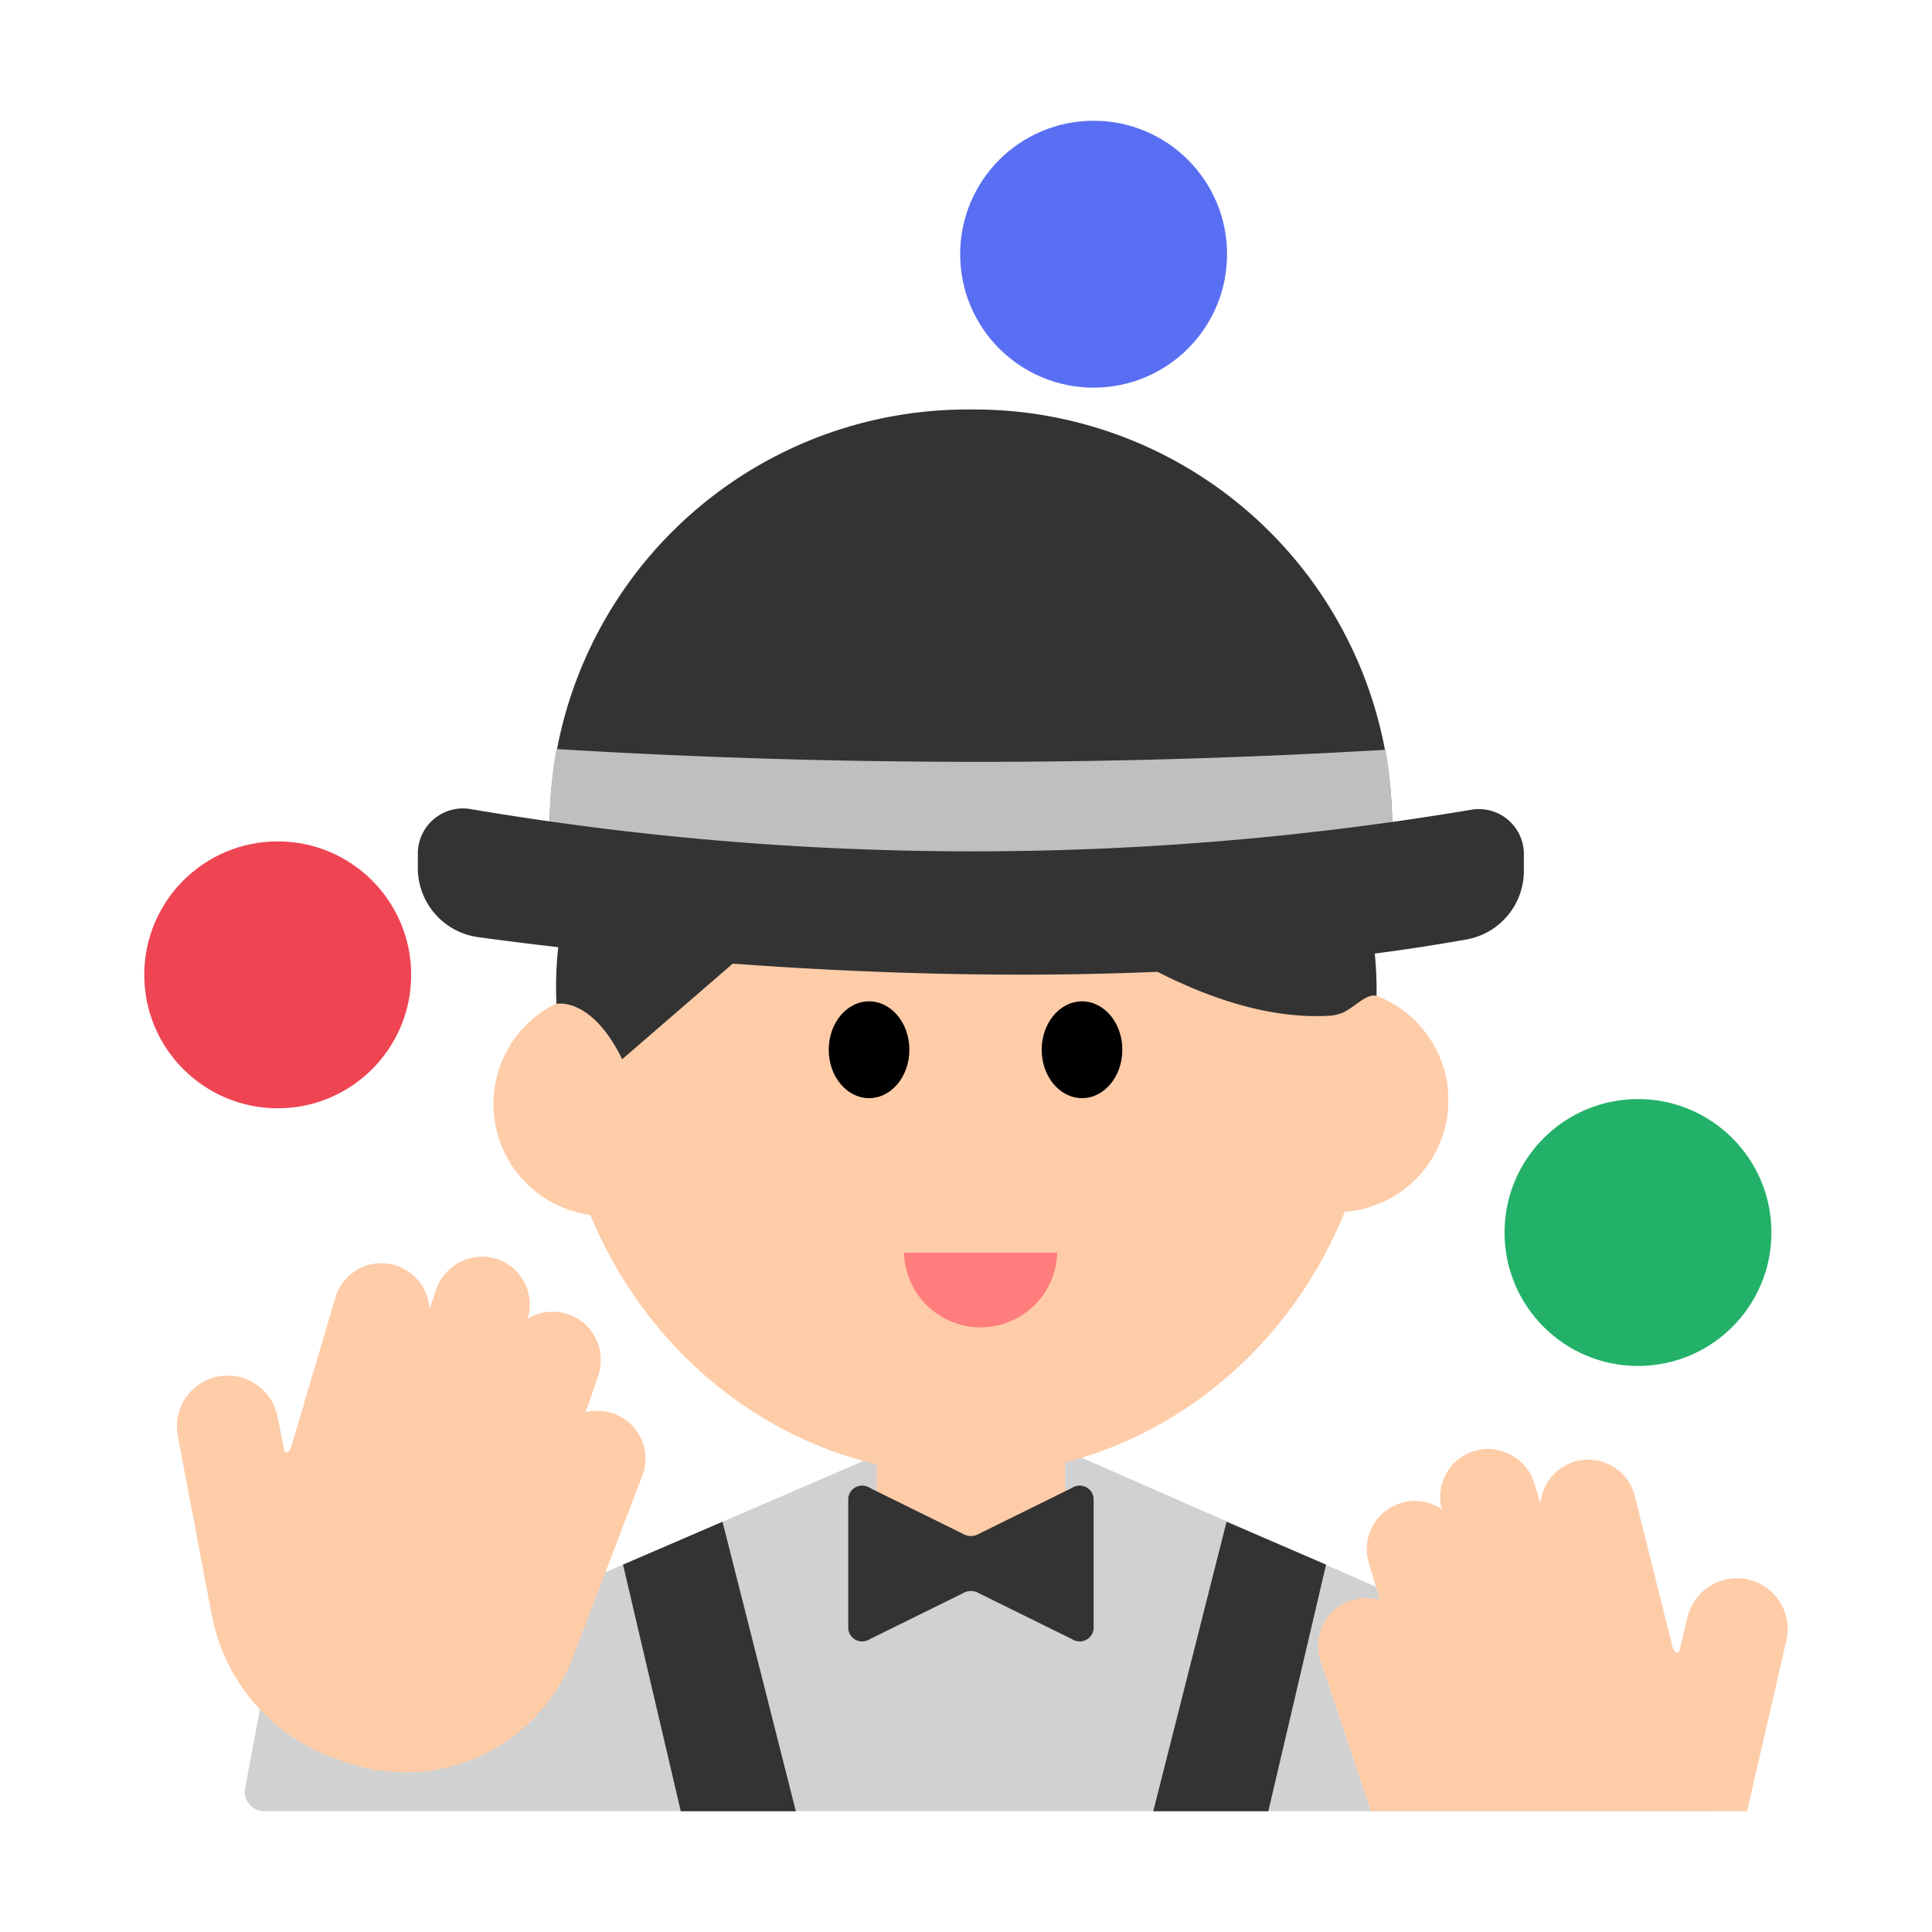 <svg id="Layer_1" data-name="Layer 1" xmlns="http://www.w3.org/2000/svg" viewBox="0 0 40 40"><defs><style>.cls-1{fill:#d1d1d1;}.cls-2{fill:#ffcca8;}.cls-3{fill:#333;}.cls-4{fill:#ff7d7d;}.cls-5{fill:#ef4452;}.cls-6{fill:#596ff3;}.cls-7{fill:#23b169;}.cls-8{fill:#bfbfbf;}.cls-9{fill:none;}</style></defs><path class="cls-1" d="M34.208,35.361,20.231,29.232l-12.1,5.219-2.5-.4-.561,3a.405.405,0,0,0,.4.447H35.534A2.315,2.315,0,0,0,34.208,35.361Z"/><ellipse class="cls-2" cx="20.019" cy="21.574" rx="8.505" ry="8.964"/><circle class="cls-2" cx="12.532" cy="22.858" r="2.316"/><circle class="cls-2" cx="27.671" cy="22.779" r="2.316"/><path class="cls-3" d="M28.5,20.619c.074-4.753-4.279-8.634-9.434-8.114a8.258,8.258,0,0,0-7.514,7.157,7.69,7.69,0,0,0-.031,1.122s.72-.161,1.361,1.146L19.2,16.468s4.446,4.8,8.341,4.561a.938.938,0,0,0,.282-.072C28.084,20.819,28.3,20.565,28.5,20.619Z"/><ellipse cx="17.993" cy="21.734" rx="0.835" ry="1.002"/><ellipse cx="22.402" cy="21.734" rx="0.835" ry="1.002"/><path class="cls-2" d="M28.383,37.5,27.33,34.362a.994.994,0,0,1,1.237-1.235l-.228-.775a.994.994,0,0,1,.674-1.235h0a.988.988,0,0,1,.837.129.994.994,0,0,1,.724-1.22,1.011,1.011,0,0,1,1.2.707l.118.4a1,1,0,0,1,.71-.872h0a.994.994,0,0,1,1.235.674l.793,3.173a.171.171,0,0,0,.071.1h0a.045.045,0,0,0,.069-.027l.168-.7a1.053,1.053,0,0,1,1.27-.776h0a1.053,1.053,0,0,1,.775,1.27L36.171,37.5Z"/><path class="cls-3" d="M20.03,8.478h.144a8.65,8.65,0,0,1,8.65,8.65v.109a0,0,0,0,1,0,0H11.38a0,0,0,0,1,0,0v-.109A8.65,8.65,0,0,1,20.03,8.478Z"/><path class="cls-2" d="M22.05,31V29.232h-3.9V31l1.651,1.2a.5.5,0,0,0,.594,0Z"/><path class="cls-4" d="M21.888,25.935a1.586,1.586,0,0,1-3.171,0Z"/><path class="cls-3" d="M22.192,30.807l-1.927.95a.322.322,0,0,1-.326,0l-1.927-.95a.29.29,0,0,0-.45.21v2.708a.29.29,0,0,0,.45.21l1.927-.95a.318.318,0,0,1,.326,0l1.927.95a.29.29,0,0,0,.45-.21V31.017A.29.29,0,0,0,22.192,30.807Z"/><circle class="cls-5" cx="5.75" cy="20.183" r="2.763"/><circle class="cls-6" cx="22.642" cy="5.263" r="2.763"/><circle class="cls-7" cx="33.913" cy="25.518" r="2.763"/><path class="cls-8" d="M28.686,15.523a8.874,8.874,0,0,1,.137,1.54v2.1H11.38v-2.1a8.852,8.852,0,0,1,.14-1.555,143.122,143.122,0,0,0,17.166.015"/><path class="cls-3" d="M8.651,17.685v.277A1.444,1.444,0,0,0,9.881,19.4c3.284.45,12.549,1.476,20.5.047a1.442,1.442,0,0,0,1.169-1.432V17.7a.932.932,0,0,0-1.085-.936A62.217,62.217,0,0,1,9.73,16.749.934.934,0,0,0,8.651,17.685Z"/><path class="cls-2" d="M13.31,30.525a.994.994,0,0,0-1.184-1.286l.261-.765a1,1,0,0,0-.62-1.263h0a1,1,0,0,0-.843.094.994.994,0,0,0-.672-1.25,1.01,1.01,0,0,0-1.227.657l-.135.395a.994.994,0,0,0-.672-.9h0a.994.994,0,0,0-1.263.62l-.927,3.137a.163.163,0,0,1-.074.1h0a.045.045,0,0,1-.068-.03l-.139-.7A1.052,1.052,0,0,0,4.511,28.5h0a1.053,1.053,0,0,0-.829,1.236L4.4,33.521a3.935,3.935,0,0,0,2.64,2.92,3.724,3.724,0,0,0,4.815-2.1c.01-.028.018-.056.026-.084Z"/><polygon class="cls-3" points="12.899 32.394 14.959 31.506 16.477 37.5 14.095 37.5 12.899 32.394"/><polygon class="cls-3" points="27.455 32.394 25.395 31.506 23.877 37.5 26.259 37.5 27.455 32.394"/><rect class="cls-9" width="40" height="40"/></svg>